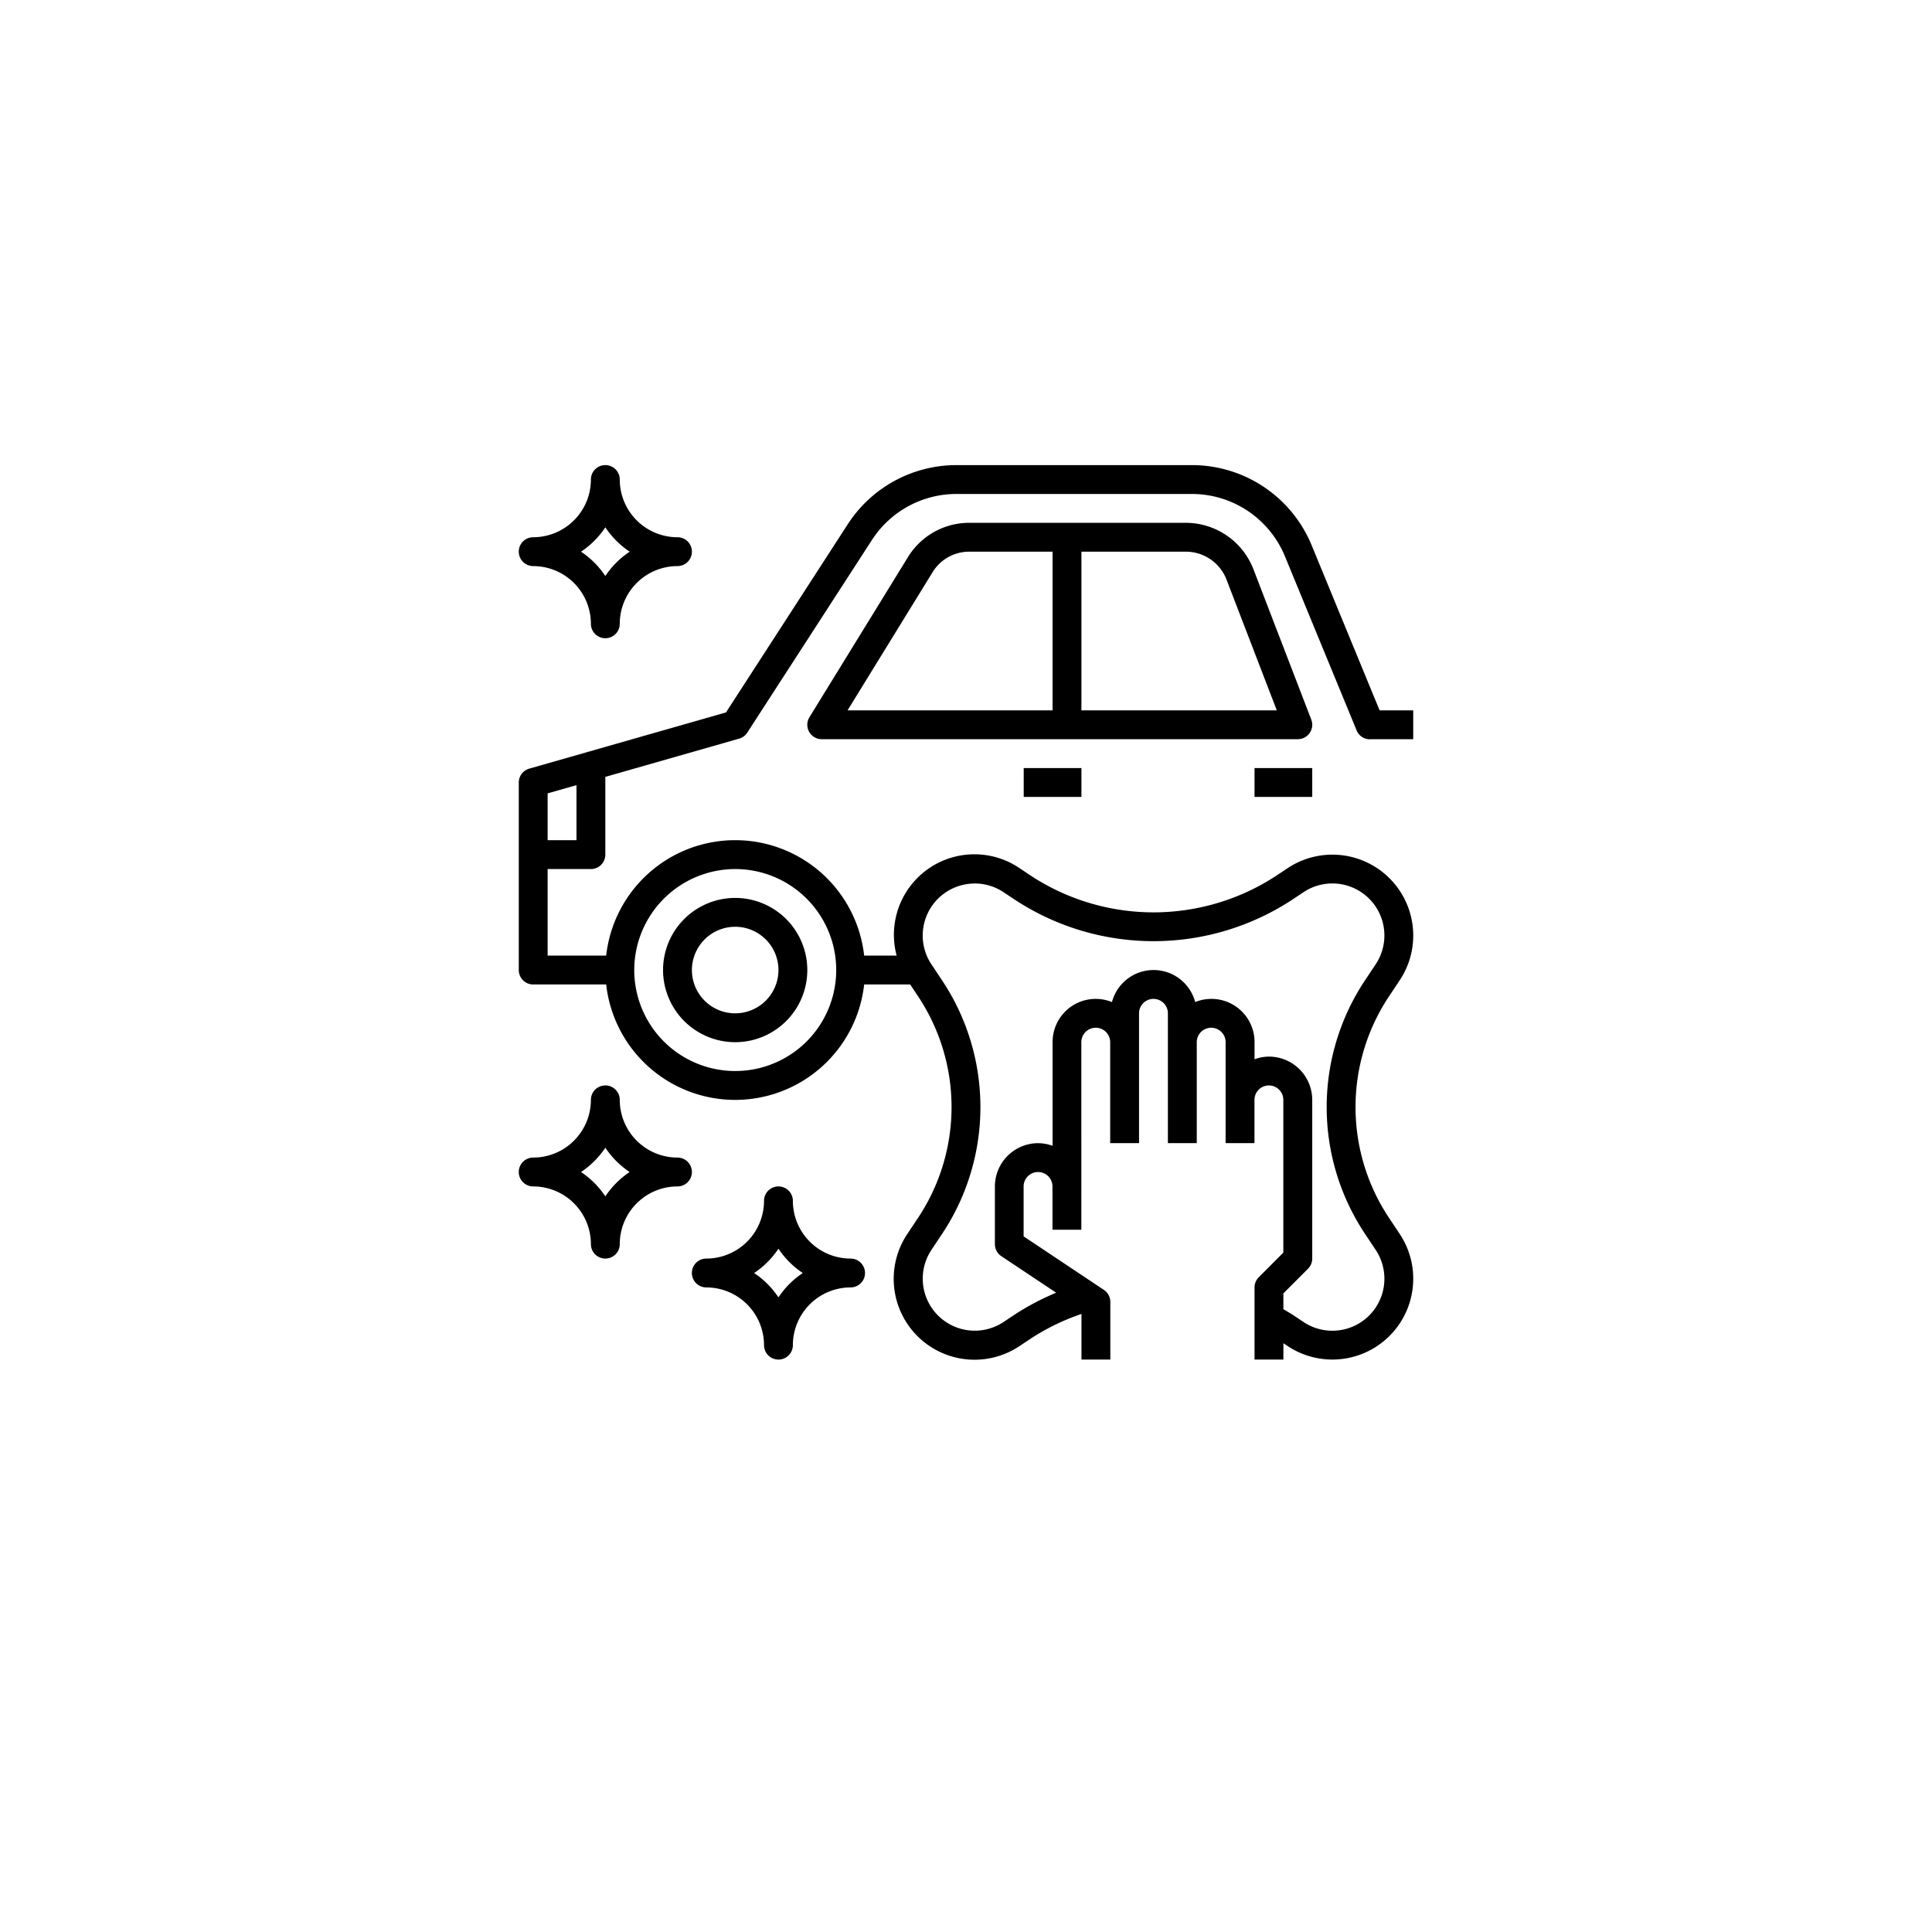 <svg xmlns="http://www.w3.org/2000/svg" xmlns:xlink="http://www.w3.org/1999/xlink" width="108" height="108" viewBox="0 0 108 108">
  <defs>
    <filter id="Ellipse_13" x="0" y="0" width="108" height="108" filterUnits="userSpaceOnUse">
      <feOffset dy="3" input="SourceAlpha"/>
      <feGaussianBlur stdDeviation="3" result="blur"/>
      <feFlood flood-opacity="0.161"/>
      <feComposite operator="in" in2="blur"/>
      <feComposite in="SourceGraphic"/>
    </filter>
  </defs>
  <g id="Group_783" data-name="Group 783" transform="translate(-1432 -320)">
    <g transform="matrix(1, 0, 0, 1, 1432, 320)" filter="url(#Ellipse_13)">
      <circle id="Ellipse_13-2" data-name="Ellipse 13" cx="45" cy="45" r="45" transform="translate(9 6)" fill="#fff"/>
    </g>
    <g id="car-service" transform="translate(1460 345)">
      <path id="Path_2210" data-name="Path 2210" d="M48.581,16.323H51V14.71H49.121L45.327,5.494A7.236,7.236,0,0,0,38.615,1H25.478a7.235,7.235,0,0,0-6.094,3.315l-6.8,10.509-11,3.144A.806.806,0,0,0,1,18.742V29.226a.806.806,0,0,0,.806.806h4.08a7.255,7.255,0,0,0,14.421,0h2.573l.435.654a11.179,11.179,0,0,1,0,12.4l-.589.884A4.52,4.52,0,0,0,29,50.241l.548-.365a12.536,12.536,0,0,1,2.907-1.425V51h1.613V47.774A.807.807,0,0,0,33.7,47.1l-4.479-2.986V41.323a.806.806,0,0,1,1.613,0v2.419h1.613V33.258a.806.806,0,1,1,1.613,0V38.9h1.613V31.645a.806.806,0,1,1,1.613,0V38.9H38.9V33.258a.806.806,0,1,1,1.613,0V38.9h1.613V36.484a.806.806,0,0,1,1.613,0v8.537L42.365,46.4a.8.8,0,0,0-.236.57V51h1.613v-.913l.23.153a4.52,4.52,0,0,0,6.269-6.268l-.589-.884a11.178,11.178,0,0,1,0-12.4l.589-.884a4.52,4.52,0,0,0-6.268-6.269l-.548.365a12.511,12.511,0,0,1-13.88,0L29,23.534a4.5,4.5,0,0,0-6.877,4.885H20.307a7.255,7.255,0,0,0-14.421,0H2.613V23.581H5.032a.806.806,0,0,0,.806-.806V18.428l7.479-2.137a.8.8,0,0,0,.456-.337L20.738,5.191a5.626,5.626,0,0,1,4.74-2.578H38.615a5.627,5.627,0,0,1,5.22,3.5l4,9.715a.806.806,0,0,0,.745.5ZM26.488,24.387a2.9,2.9,0,0,1,1.613.488l.548.365a14.124,14.124,0,0,0,15.669,0l.548-.365A2.908,2.908,0,0,1,48.9,28.907l-.589.884a12.791,12.791,0,0,0,0,14.192l.589.884A2.908,2.908,0,0,1,44.867,48.9l-.548-.365c-.188-.125-.384-.235-.577-.351V47.3l1.377-1.377a.808.808,0,0,0,.236-.571V36.484a2.422,2.422,0,0,0-2.419-2.419,2.392,2.392,0,0,0-.806.148v-.955a2.411,2.411,0,0,0-3.319-2.242,2.406,2.406,0,0,0-4.652,0,2.411,2.411,0,0,0-3.319,2.242v5.794a2.392,2.392,0,0,0-.806-.148,2.422,2.422,0,0,0-2.419,2.419v3.226a.807.807,0,0,0,.359.671l3.067,2.044a14.133,14.133,0,0,0-2.39,1.269L28.1,48.9a2.908,2.908,0,0,1-4.032-4.031l.589-.884a12.791,12.791,0,0,0,0-14.192l-.589-.884a2.908,2.908,0,0,1,2.419-4.52ZM13.1,23.581a5.645,5.645,0,1,1-5.645,5.645A5.652,5.652,0,0,1,13.1,23.581ZM4.226,21.968H2.613V19.35l1.613-.46Z"/>
      <path id="Path_2211" data-name="Path 2211" d="M15.032,39.065A4.032,4.032,0,1,0,11,35.032,4.037,4.037,0,0,0,15.032,39.065Zm0-6.452a2.419,2.419,0,1,1-2.419,2.419A2.422,2.422,0,0,1,15.032,32.613Z" transform="translate(-1.935 -5.806)"/>
      <path id="Path_2212" data-name="Path 2212" d="M49.084,16.747A.8.8,0,0,0,49.172,16L45.935,7.585A4.058,4.058,0,0,0,42.172,5H30.06a4.009,4.009,0,0,0-3.435,1.919l-5.506,8.948a.807.807,0,0,0,.687,1.229H48.419A.805.805,0,0,0,49.084,16.747ZM28,7.765a2.4,2.4,0,0,1,2.06-1.152H34.71v8.871H23.249Zm8.323,7.719V6.613h5.849A2.436,2.436,0,0,1,44.43,8.164l2.815,7.32Z" transform="translate(-3.871 -0.774)"/>
      <path id="Path_2213" data-name="Path 2213" d="M36,22h3.226v1.613H36Z" transform="translate(-6.774 -4.065)"/>
      <path id="Path_2214" data-name="Path 2214" d="M52,22h3.226v1.613H52Z" transform="translate(-9.871 -4.065)"/>
      <path id="Path_2215" data-name="Path 2215" d="M21.871,55.032a3.229,3.229,0,0,1-3.226-3.226.806.806,0,1,0-1.613,0,3.229,3.229,0,0,1-3.226,3.226.806.806,0,1,0,0,1.613,3.229,3.229,0,0,1,3.226,3.226.806.806,0,1,0,1.613,0,3.229,3.229,0,0,1,3.226-3.226.806.806,0,1,0,0-1.613ZM17.839,57.2a4.889,4.889,0,0,0-1.36-1.36,4.889,4.889,0,0,0,1.36-1.36,4.889,4.889,0,0,0,1.36,1.36A4.878,4.878,0,0,0,17.839,57.2Z" transform="translate(-2.323 -9.677)"/>
      <path id="Path_2216" data-name="Path 2216" d="M9.871,48.032a3.229,3.229,0,0,1-3.226-3.226.806.806,0,0,0-1.613,0,3.229,3.229,0,0,1-3.226,3.226.806.806,0,0,0,0,1.613,3.229,3.229,0,0,1,3.226,3.226.806.806,0,0,0,1.613,0,3.229,3.229,0,0,1,3.226-3.226.806.806,0,1,0,0-1.613ZM5.839,50.2a4.878,4.878,0,0,0-1.36-1.36,4.878,4.878,0,0,0,1.36-1.36,4.878,4.878,0,0,0,1.36,1.36A4.878,4.878,0,0,0,5.839,50.2Z" transform="translate(0 -8.323)"/>
      <path id="Path_2217" data-name="Path 2217" d="M1.806,6.645A3.229,3.229,0,0,1,5.032,9.871a.806.806,0,1,0,1.613,0A3.229,3.229,0,0,1,9.871,6.645a.806.806,0,1,0,0-1.613A3.229,3.229,0,0,1,6.645,1.806a.806.806,0,1,0-1.613,0A3.229,3.229,0,0,1,1.806,5.032a.806.806,0,0,0,0,1.613ZM5.839,4.478A4.878,4.878,0,0,0,7.2,5.839,4.878,4.878,0,0,0,5.839,7.2a4.878,4.878,0,0,0-1.36-1.36A4.878,4.878,0,0,0,5.839,4.478Z" transform="translate(0)"/>
    </g>
  </g>
</svg>
